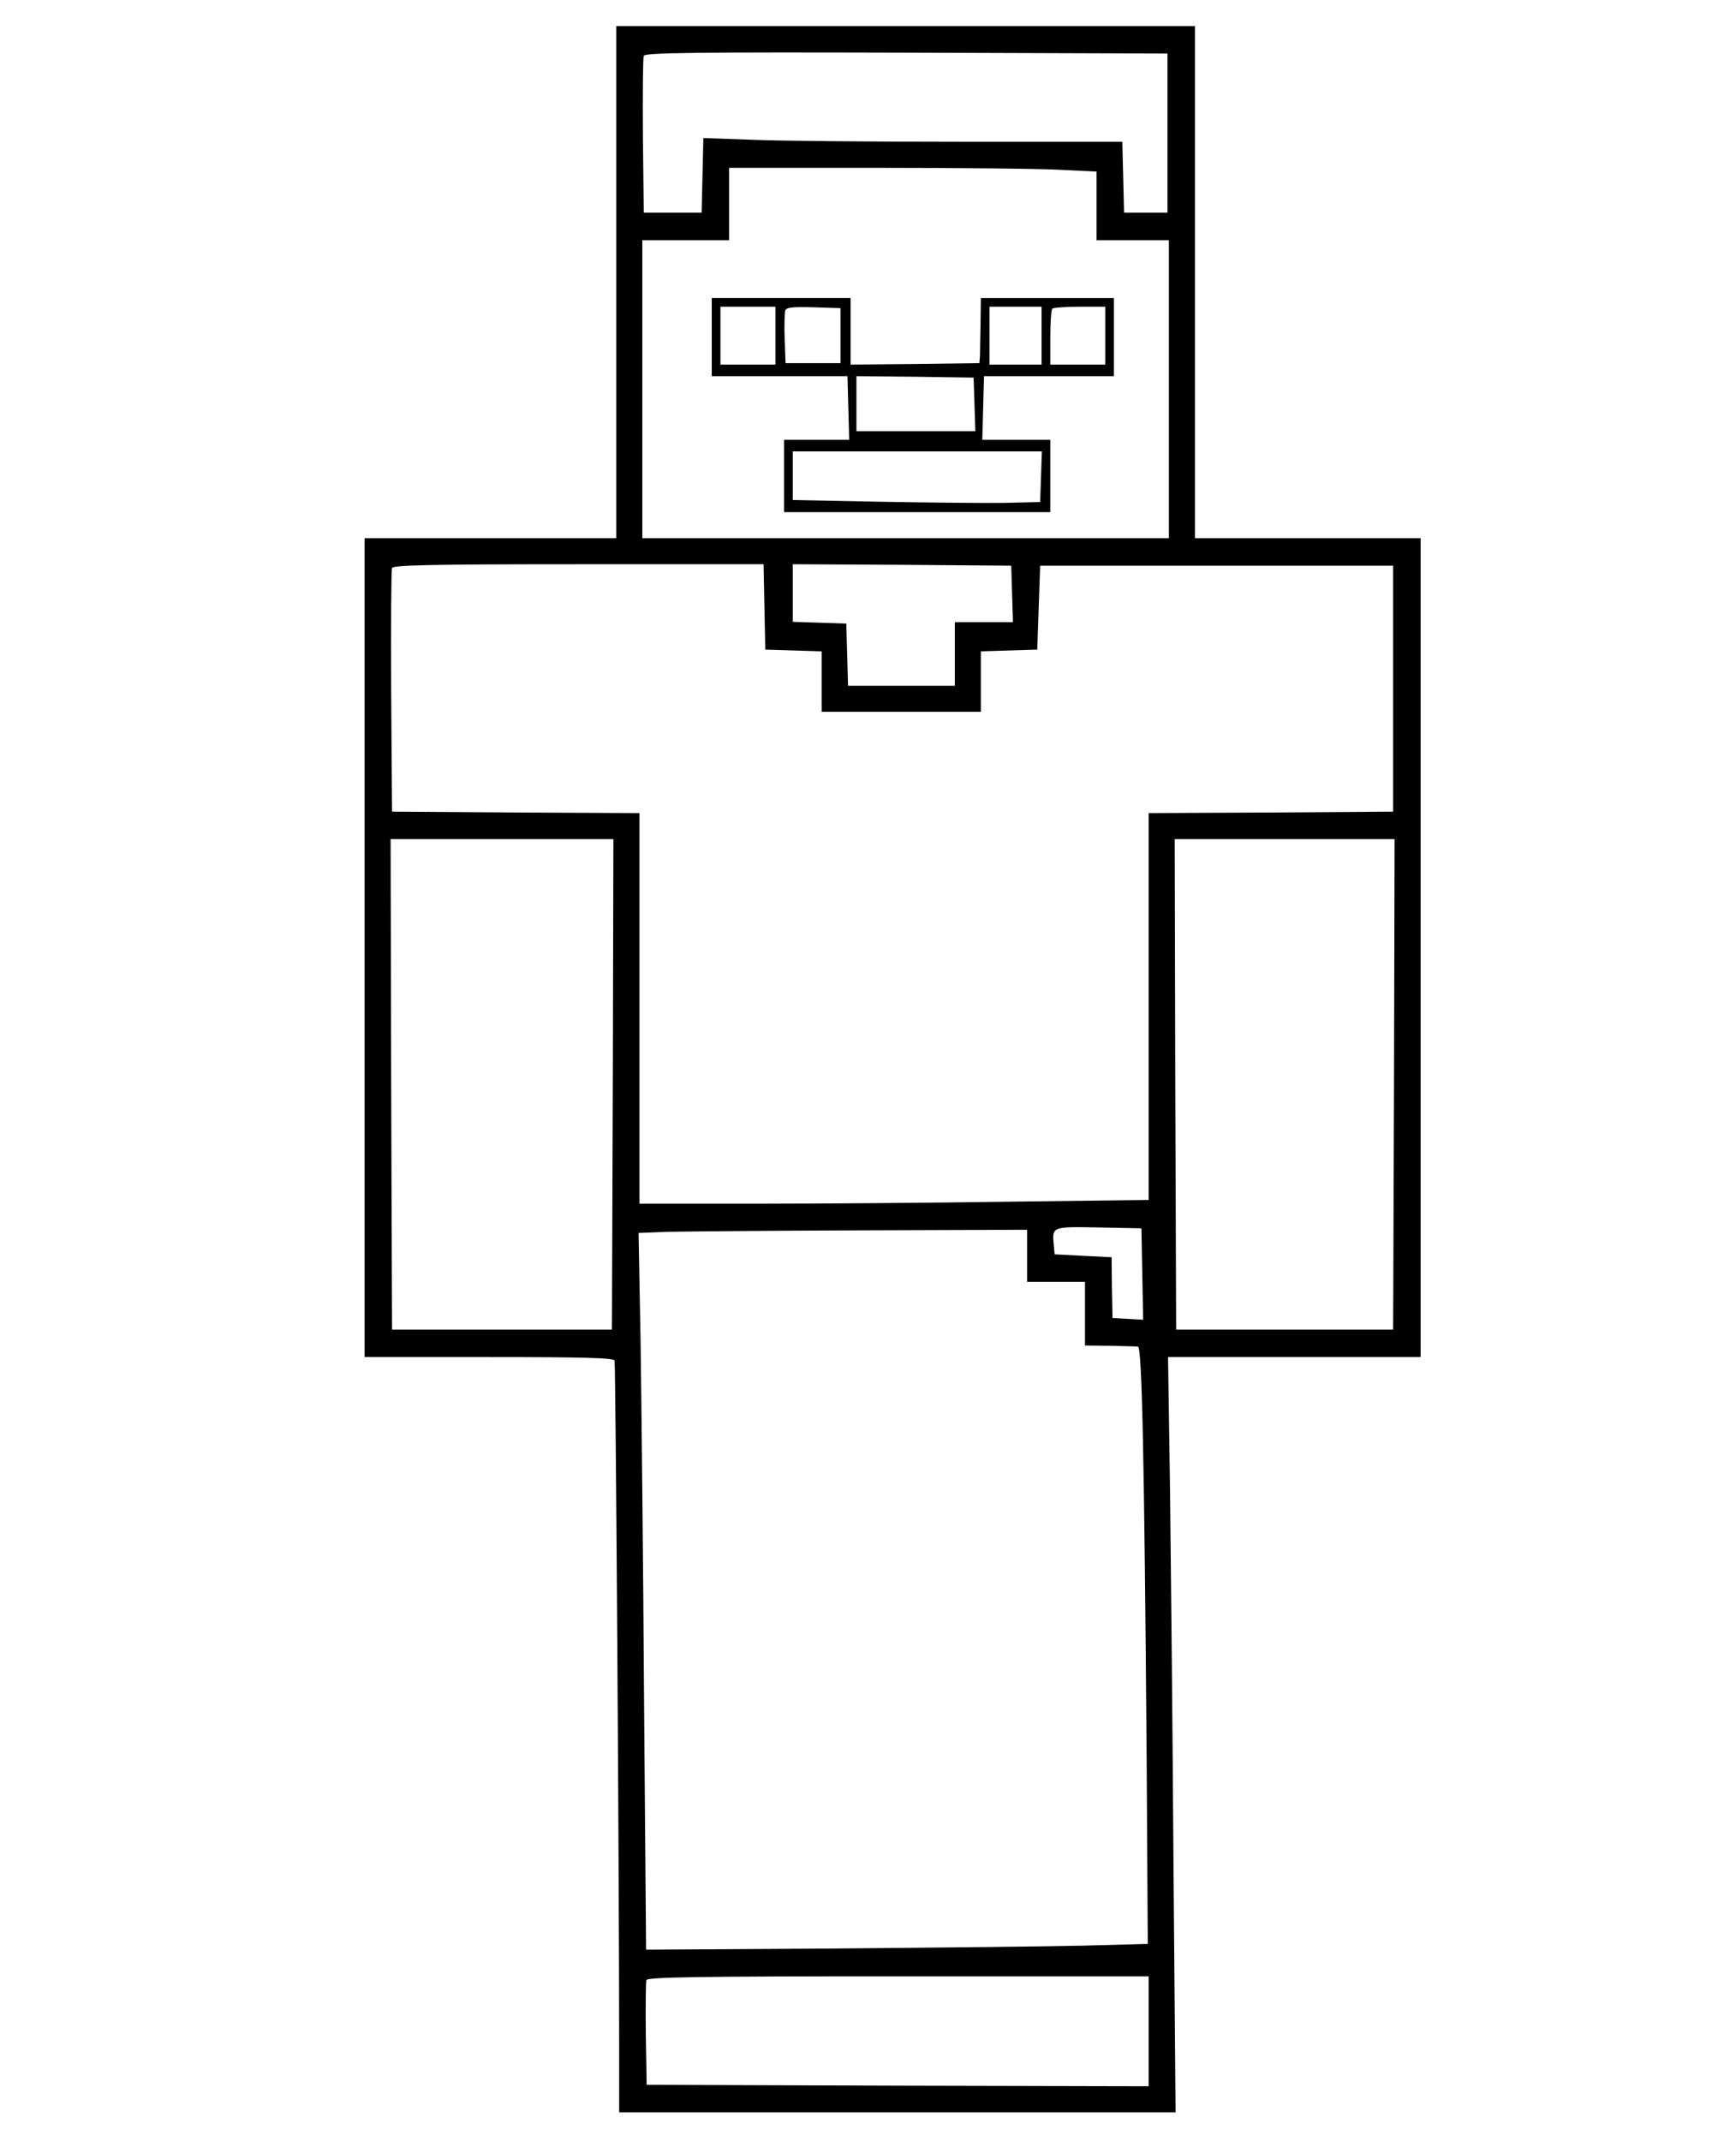 <?xml version="1.0" standalone="no"?>
<!DOCTYPE svg PUBLIC "-//W3C//DTD SVG 20010904//EN"
 "http://www.w3.org/TR/2001/REC-SVG-20010904/DTD/svg10.dtd">
<svg version="1.0" xmlns="http://www.w3.org/2000/svg"
 width="600pt" height="740pt" viewBox="0 0 600 740"
 preserveAspectRatio="xMidYMid meet">

<g transform="translate(0,740) scale(0.1,-0.1)"
fill="#000000" stroke="none">
<path d="M2130 6425 l0 -885 -435 0 -435 0 0 -1415 0 -1415 430 0 c336 0 431
-3 434 -12 4 -12 16 -1811 16 -2355 l0 -243 961 0 962 0 -7 838 c-3 460 -9
1047 -12 1305 l-7 467 437 0 436 0 0 1415 0 1415 -390 0 -390 0 0 885 0 885
-1000 0 -1000 0 0 -885z m1905 515 l0 -275 -75 0 -75 0 -3 123 -3 122 -558 0
c-307 0 -633 3 -724 7 l-166 6 -3 -129 -3 -129 -100 0 -100 0 -3 265 c-1 146
0 270 3 277 3 11 184 13 907 11 l903 -3 0 -275z m-367 -127 l122 -6 0 -119 0
-118 125 0 125 0 0 -515 0 -515 -910 0 -910 0 0 515 0 515 150 0 150 0 0 125
0 125 513 0 c283 0 569 -3 635 -7z m-1026 -1510 l3 -148 98 -3 97 -3 0 -104 0
-105 275 0 275 0 0 105 0 104 98 3 97 3 5 145 5 145 610 0 610 0 0 -425 0
-425 -422 -3 -423 -2 0 -668 0 -669 -482 -6 c-265 -4 -661 -7 -880 -7 l-398 0
0 675 0 675 -427 2 -428 3 -3 415 c-1 228 0 421 3 427 3 10 141 13 644 13
l640 0 3 -147z m856 45 l3 -98 -101 0 -100 0 0 -110 0 -110 -185 0 -184 0 -3
108 -3 107 -92 3 -93 3 0 99 0 100 378 -2 377 -3 3 -97z m-1380 -1695 l-3
-848 -380 0 -380 0 -3 848 -2 847 385 0 385 0 -2 -847z m2700 0 l-3 -848 -375
0 -375 0 -3 848 -2 847 380 0 380 0 -2 -847z m-870 -656 l3 -158 -53 3 -53 3
-2 105 -1 105 -99 5 -98 5 -3 33 c-6 63 -7 63 155 60 l148 -3 3 -158z m-398
63 l0 -90 100 0 100 0 0 -110 0 -110 85 -1 c47 -1 91 -2 98 -3 14 -1 22 -386
30 -1417 l4 -647 -221 -6 c-122 -3 -512 -7 -867 -10 l-646 -4 -7 861 c-3 474
-9 1032 -12 1239 l-7 377 104 4 c57 1 359 4 672 5 l567 2 0 -90z m420 -2680
l0 -190 -867 2 -868 3 -3 175 c-1 96 0 180 2 187 4 10 175 13 871 13 l865 0 0
-190z"/>
<path d="M2460 6235 l0 -135 234 0 235 0 3 -110 3 -110 -112 0 -113 0 0 -125
0 -125 460 0 460 0 0 125 0 125 -117 0 -118 0 3 110 3 110 225 0 224 0 0 135
0 135 -230 0 -230 0 -1 -87 c-1 -49 -2 -99 -2 -113 l-2 -25 -222 -3 -223 -2 0
115 0 115 -240 0 -240 0 0 -135z m220 5 l0 -100 -95 0 -95 0 0 100 0 100 95 0
95 0 0 -100z m225 0 l0 -95 -95 0 -95 0 -3 84 c-2 46 0 90 2 98 4 11 27 13 98
11 l93 -3 0 -95z m695 0 l0 -100 -90 0 -90 0 0 100 0 100 90 0 90 0 0 -100z
m220 0 l0 -100 -95 0 -95 0 0 93 c0 52 3 97 7 100 3 4 46 7 95 7 l88 0 0 -100z
m-452 -237 l3 -93 -206 0 -205 0 0 95 0 95 203 -2 202 -3 3 -92z m230 -250
l-3 -88 -125 -3 c-69 -1 -261 1 -427 4 l-303 6 0 84 0 84 430 0 431 0 -3 -87z"/>
</g>
</svg>
